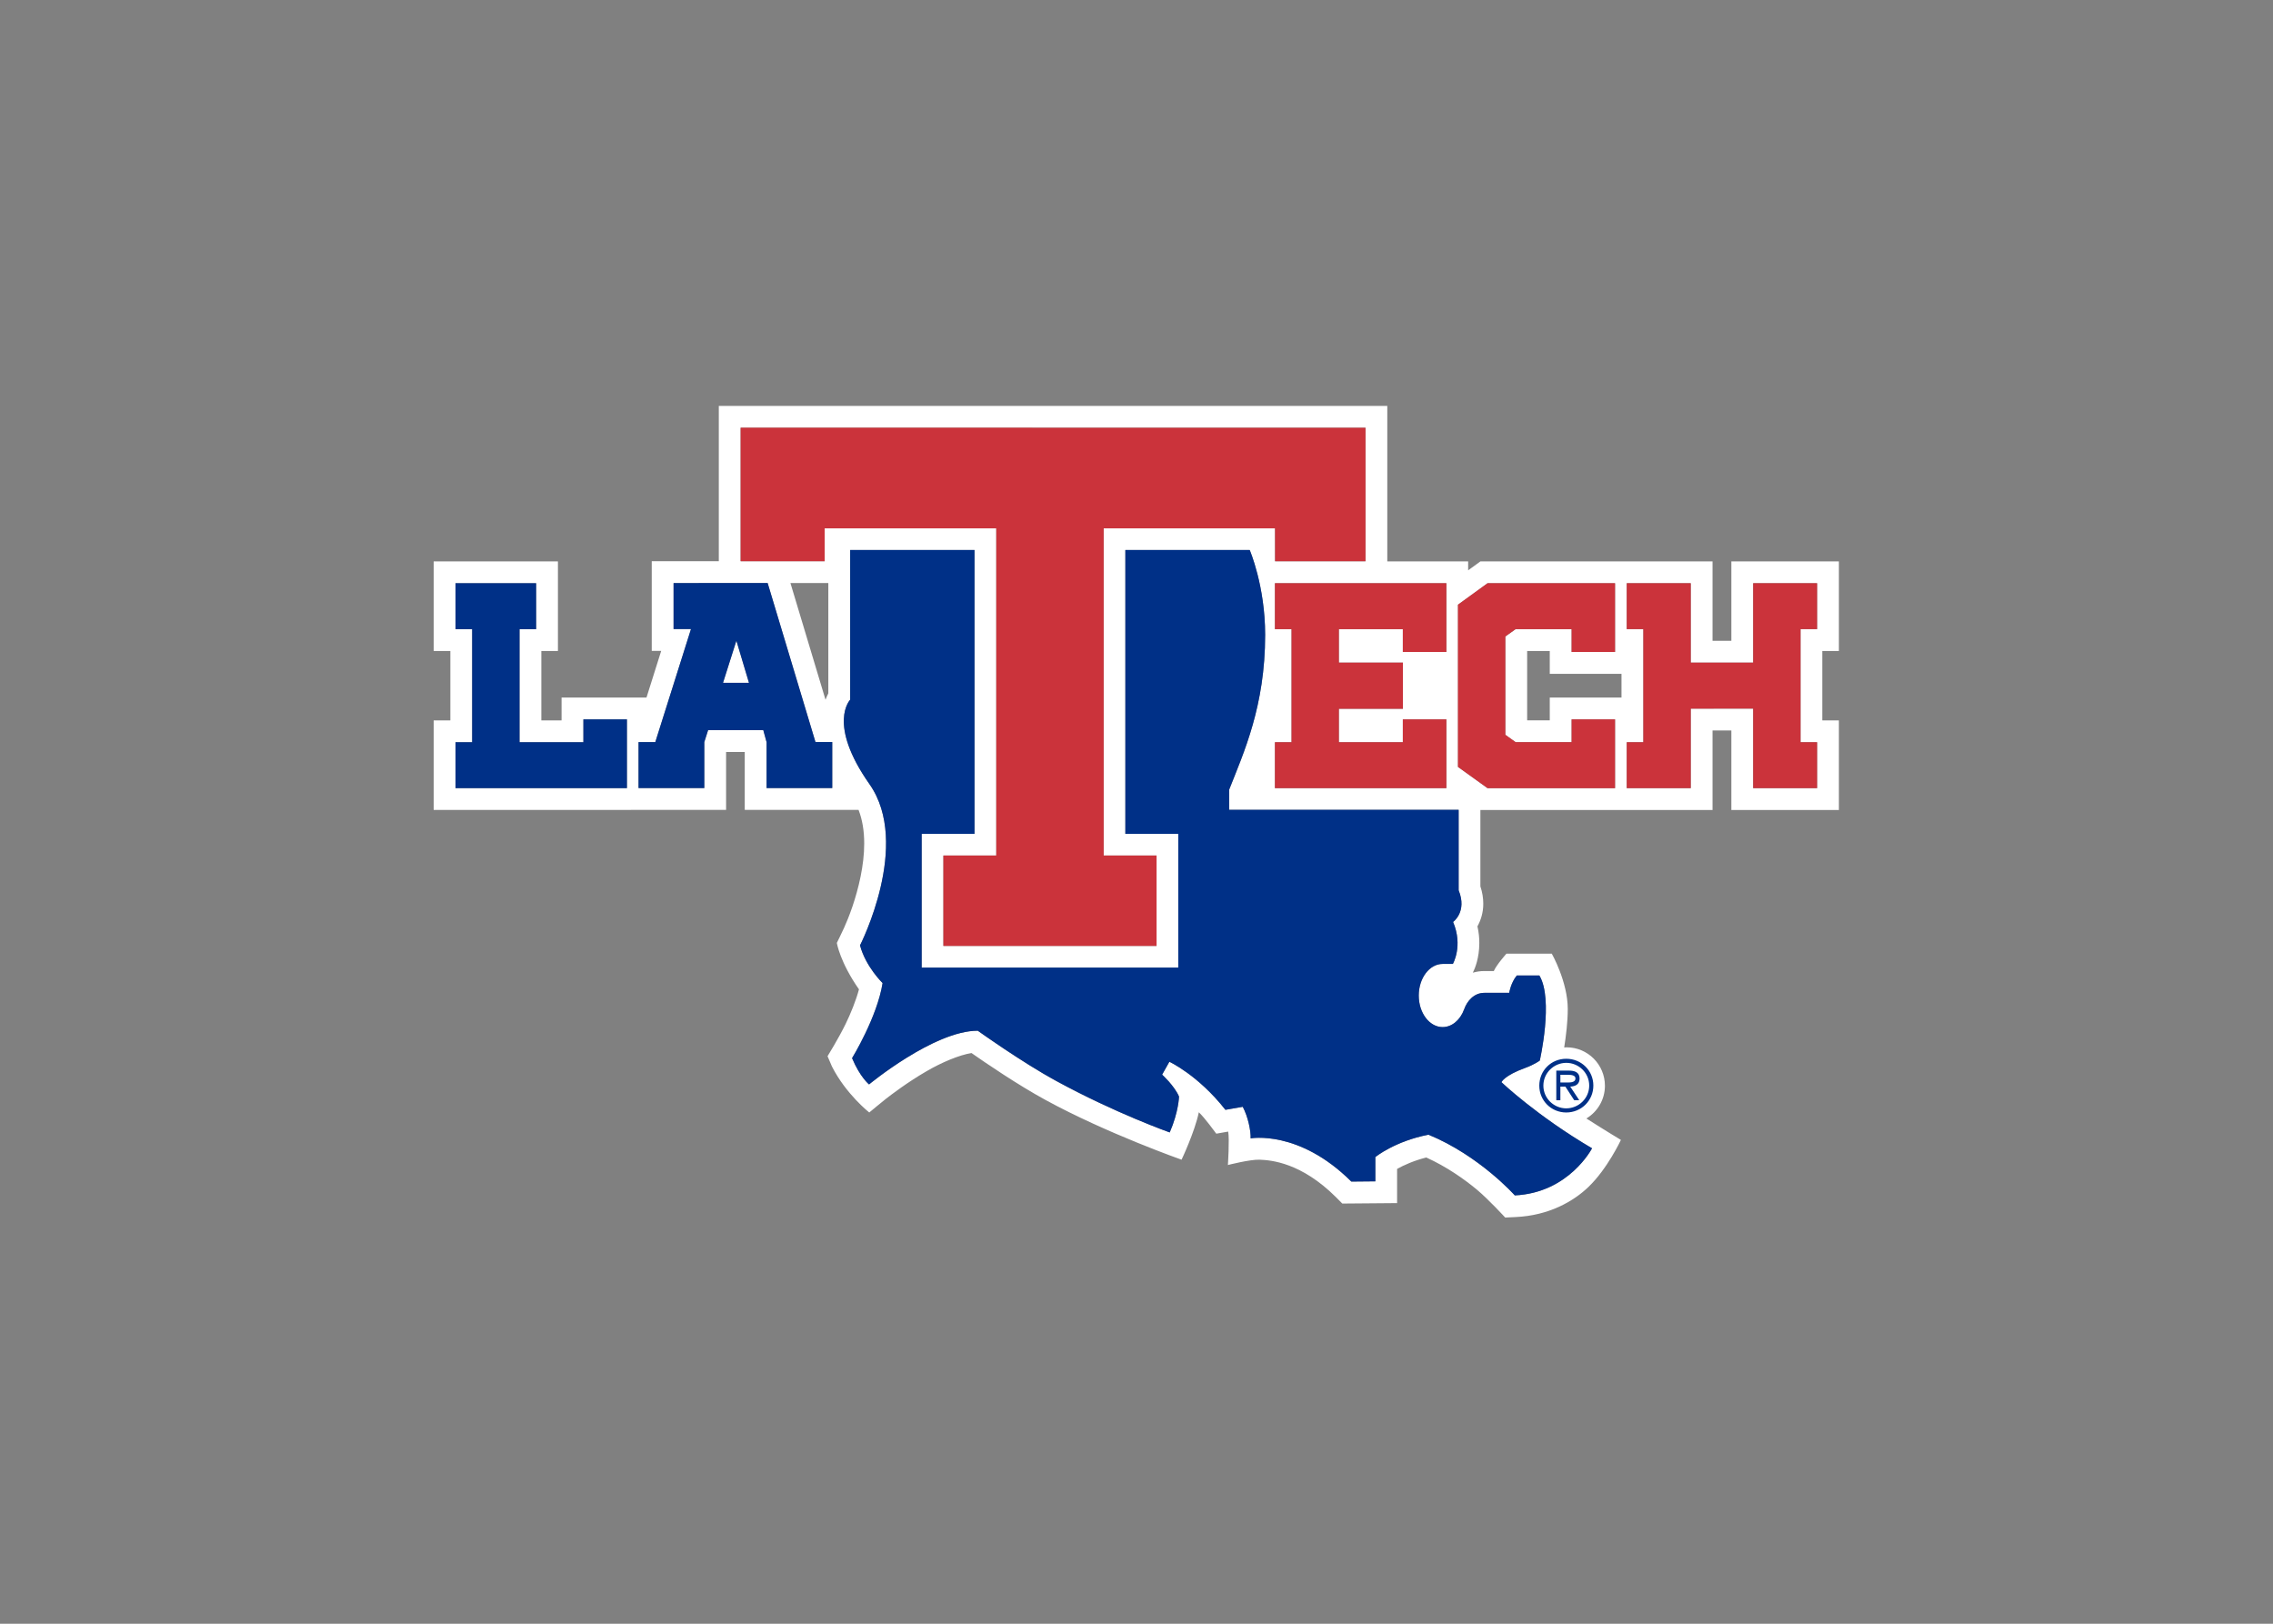<svg clip-rule="evenodd" fill-rule="evenodd" stroke-linejoin="round" stroke-miterlimit="1.414" viewBox="0 0 560 400" xmlns="http://www.w3.org/2000/svg"><rect x="0" y="0" width="560" height="400" fill="#808080" stroke="none"/><g fill-rule="nonzero" transform="matrix(1.396 0 0 1.396 105.616 98.844)"><path d="m51.202.826v27.408h-11.836v15.821h1.668l-2.595 8.23h-14.987v4.033h-3.57v-12.25h2.928v-15.81h-21.928v15.81h2.943v12.248h-2.943v15.806l51.605-.01v-10.223h3.293v10.223h20.085c.685 1.759.998 3.756.998 5.91.013 3.853-1.015 8.013-2.076 11.141-.539 1.571-1.067 2.863-1.473 3.752-.344.769-1.283 2.674-1.283 2.674s.553 3.397 3.908 8.19c-.541 2.01-1.47 4.29-2.363 6.12-1.243 2.55-3.183 5.68-3.183 5.68l.775 1.81c2.476 4.89 6.586 8.12 6.586 8.12s2.543-2.11 2.851-2.34c1.055-.83 3.927-3.01 7.207-4.91 2.726-1.6 5.856-2.9 7.985-3.24 2.401 1.68 8.153 5.61 13.083 8.29 10.77 5.88 23.99 10.53 23.99 10.53s2.3-4.82 3.05-8.37c.99.91 3.08 3.78 3.08 3.78l2.1-.37c.25 1.36-.05 5.9-.05 5.9s3.88-1 5.58-.94c2.12.08 7.37.53 13.479 6.6l1.13 1.14 9.67-.08v-6.03c1.14-.64 2.9-1.45 5.15-2.02 3.57 1.62 6.69 3.81 8.94 5.68 2.11 1.77 4.99 4.92 4.99 4.92l1.85-.09c5.85-.26 10.22-2.78 12.84-5.31 3.36-3.21 5.73-8.3 5.73-8.3s-2.8-1.68-6.09-3.78c1.96-1.19 3.27-3.33 3.27-5.78 0-3.74-3.03-6.78-6.78-6.78-.14 0-.27.02-.41.03.33-2.09.63-4.57.63-6.8 0-4.79-2.82-9.76-2.82-9.76h-8s-1.75 1.955-2.23 3.07h-1.69c-.71 0-1.37.11-2.01.29.4-.79 1.13-2.623 1.14-5.199.01-.916-.09-1.922-.33-2.973.56-1.019 1.04-2.385 1.03-4.008 0-.98-.16-2.013-.51-3.049v-13.484h40.97v-14.034h3.32v14.034h18.98v-15.808h-2.93v-12.25h2.93v-15.806h-18.98v14.011h-3.32v-14.011l-40.96-.004-2.17 1.576v-1.576h-14.27v-27.432h-117.978zm3.856 3.852h110.269v23.557h-15.96v-5.81h-30.25v57.74h9.33v15.953h-37.612v-15.953h9.332v-57.74h-30.288l.004 5.803h-14.828v-23.55zm19.328 21.577h21.94v50.084h-9.328v23.605h45.292v-23.605h-9.34v-50.084h21.94s2.73 6.308 2.73 14.963c0 12.594-3.76 20.758-6.35 27.336v3.549h40.499v14.199c1.55 3.803-.98 5.584-.98 5.584 1.79 4.231-.04 7.41-.04 7.41h-1.81c-2.32 0-4.21 2.513-4.21 5.573 0 3.08 1.89 5.57 4.21 5.57 1.67 0 3.12-1.27 3.8-3.13.53-1.51 1.77-2.91 3.55-2.91h4.4s.28-1.76 1.34-3.06h3.99c2.54 4.24.07 15.009.07 15.009s-.93.69-2.5 1.27c-3.84 1.39-4.26 2.55-4.26 2.55s6.28 5.97 15.99 11.66c0 0-4.06 7.86-13.64 8.31 0 0-6.21-7-15.23-10.71-5.919 1.14-9.379 3.95-9.379 3.95v4.28l-4.25.04c-9.22-9.2-17.76-7.62-17.76-7.62.05-1.32-.45-3.8-1.39-5.57l-3.06.53c-4.82-6.14-9.89-8.48-9.89-8.48l-1.28 2.27s2.19 1.99 2.98 3.87c0 0-.06 2.7-1.64 6.33 0 0-9.59-3.39-20.05-9.09-6.06-3.3-13.828-8.859-13.828-8.859-7.736 0-19.185 9.469-19.185 9.469s-1.593-1.27-2.997-4.63c0 0 4.422-7.199 5.389-13.249 0 0-2.973-2.861-3.986-6.649 0 0 9.121-17.845 1.67-28.451-7.518-10.689-3.407-14.898-3.407-14.898zm-10.543 5.828h6.687v19.459c-.172.328-.337.713-.496 1.135zm-20.625.004h16.603l8.438 28.055h2.959v8.119h-11.586v-8.104l-.58-2.119h-9.739l-.675 2.113v8.11h-11.598v-8.11h2.955l6.297-19.949h-3.074zm-38.485.021h14.225v8.108h-2.924v19.955h11.27v-4.033h7.681v12.136h-30.252l.001-8.103h2.939v-19.955h-2.939v-8.108zm144.619 0h30.259v12.139h-7.689v-4.031h-11.29v5.91h11.3v8.139h-11.3v5.906h11.29v-4.033h7.689v12.136h-30.259v-8.103h2.93v-19.955h-2.93zm37.529 0h22.49v12.139h-7.66v-4.031h-9.89l-1.81 1.291v17.353l1.82 1.305h9.88v-4.027h7.66v12.146h-22.49l-5.22-3.756v-28.629zm24.56 0h11.29v14.018h11.02v-14.018h11.28v8.108h-2.93v19.955h2.93v8.103h-11.28v-14.035h-11.02v14.035h-11.29v-8.103h2.92v-19.955h-2.92zm-157.168 10.231-2.33 7.344h4.582l-2.197-7.344zm139.588 1.728h3.99v4.032h12.66v4.185h-12.66v4.027h-3.99z" fill="#fff"/><path d="m74.384 26.254v26.415s-4.111 4.211 3.407 14.9c7.451 10.609-1.668 28.45-1.668 28.45 1.013 3.787 3.984 6.65 3.984 6.65-.963 6.05-5.385 13.25-5.385 13.25 1.404 3.36 2.997 4.64 2.997 4.64s11.451-9.48 19.187-9.48c0 0 7.764 5.56 13.824 8.85 10.46 5.71 20.05 9.1 20.05 9.1 1.58-3.63 1.64-6.33 1.64-6.33-.79-1.87-2.98-3.87-2.98-3.87l1.28-2.27s5.07 2.34 9.89 8.48l3.06-.53c.94 1.77 1.44 4.25 1.39 5.57 0 0 8.54-1.58 17.77 7.62l4.24-.04v-4.29s3.46-2.8 9.379-3.94c9.02 3.71 15.23 10.71 15.23 10.71 9.58-.45 13.63-8.31 13.63-8.31-9.7-5.69-15.98-11.66-15.98-11.66s.42-1.16 4.26-2.55c1.57-.57 2.5-1.27 2.5-1.27s2.47-10.77-.07-15.01h-3.99c-1.06 1.3-1.34 3.06-1.34 3.06h-4.4c-1.78 0-3.03 1.41-3.55 2.91-.68 1.86-2.13 3.13-3.8 3.13-2.32 0-4.21-2.49-4.21-5.57 0-3.06 1.89-5.575 4.21-5.575h1.81s1.84-3.175.04-7.406c0 0 2.53-1.785.98-5.588v-14.197h-40.509v-3.551c2.59-6.578 6.36-14.74 6.36-27.333 0-8.652-2.72-14.965-2.72-14.965h-21.95v50.087h9.34v23.605h-45.288v-23.605h9.326v-50.087zm-31.164 5.832v8.115h3.072l-6.299 19.952h-2.955v8.11h11.602v-8.11l.673-2.117h9.741l.58 2.123v8.104h11.586v-8.123h-2.961l-8.438-28.054zm-38.488.025v8.106h2.943v19.954h-2.943v8.103h30.254v-12.136h-7.681v4.033h-11.27v-19.954h2.924v-8.106h-14.226zm49.544 10.229h.055l2.197 7.343h-4.582zm146.478 73.689c-2.66 0-4.75 2.09-4.75 4.74s2.11 4.74 4.76 4.74c2.67-.01 4.78-2.1 4.78-4.75s-2.12-4.74-4.79-4.73zm.01.72c2.19 0 4.05 1.76 4.05 4.01s-1.85 4.01-4.05 4.02c-2.17 0-4.04-1.75-4.04-4.01 0-2.25 1.86-4.02 4.04-4.02zm.49 1.37h-2.25v5.23h.72v-2.41h.88l1.56 2.4h.89l-1.59-2.4c.93-.03 1.65-.41 1.65-1.43 0-1.13-.92-1.39-1.86-1.39zm-1.53.74h1.39c.56 0 1.27.09 1.27.63 0 .83-1.14.72-1.78.72h-.88z" fill="#003087"/><path d="m55.056 4.68v23.549h14.828v-5.802h30.286v57.734h-9.33v15.957h37.62v-15.957h-9.34v-57.734h30.25l.01 5.804h15.95v-23.551l-110.279-.001zm94.294 27.428v8.108h2.93v19.955h-2.93v8.103h30.249v-12.136h-7.679v4.033h-11.29v-5.906h11.3v-8.139h-11.3v-5.91h11.29v4.031h7.679v-12.139zm37.529 0-5.23 3.791v28.629l5.23 3.754h22.49v-12.146h-7.66v4.027h-9.88l-1.82-1.305v-17.347l1.81-1.295h9.89v4.029h7.66v-12.137zm46.87.002v14.014h-11.02v-14.012h-11.29v8.104h2.93v19.953h-2.93v8.103h11.29v-14.031l11.02-.004v14.035h11.28v-8.103h-2.92v-19.955h2.92v-8.104z" fill="#cb333b"/></g></svg>